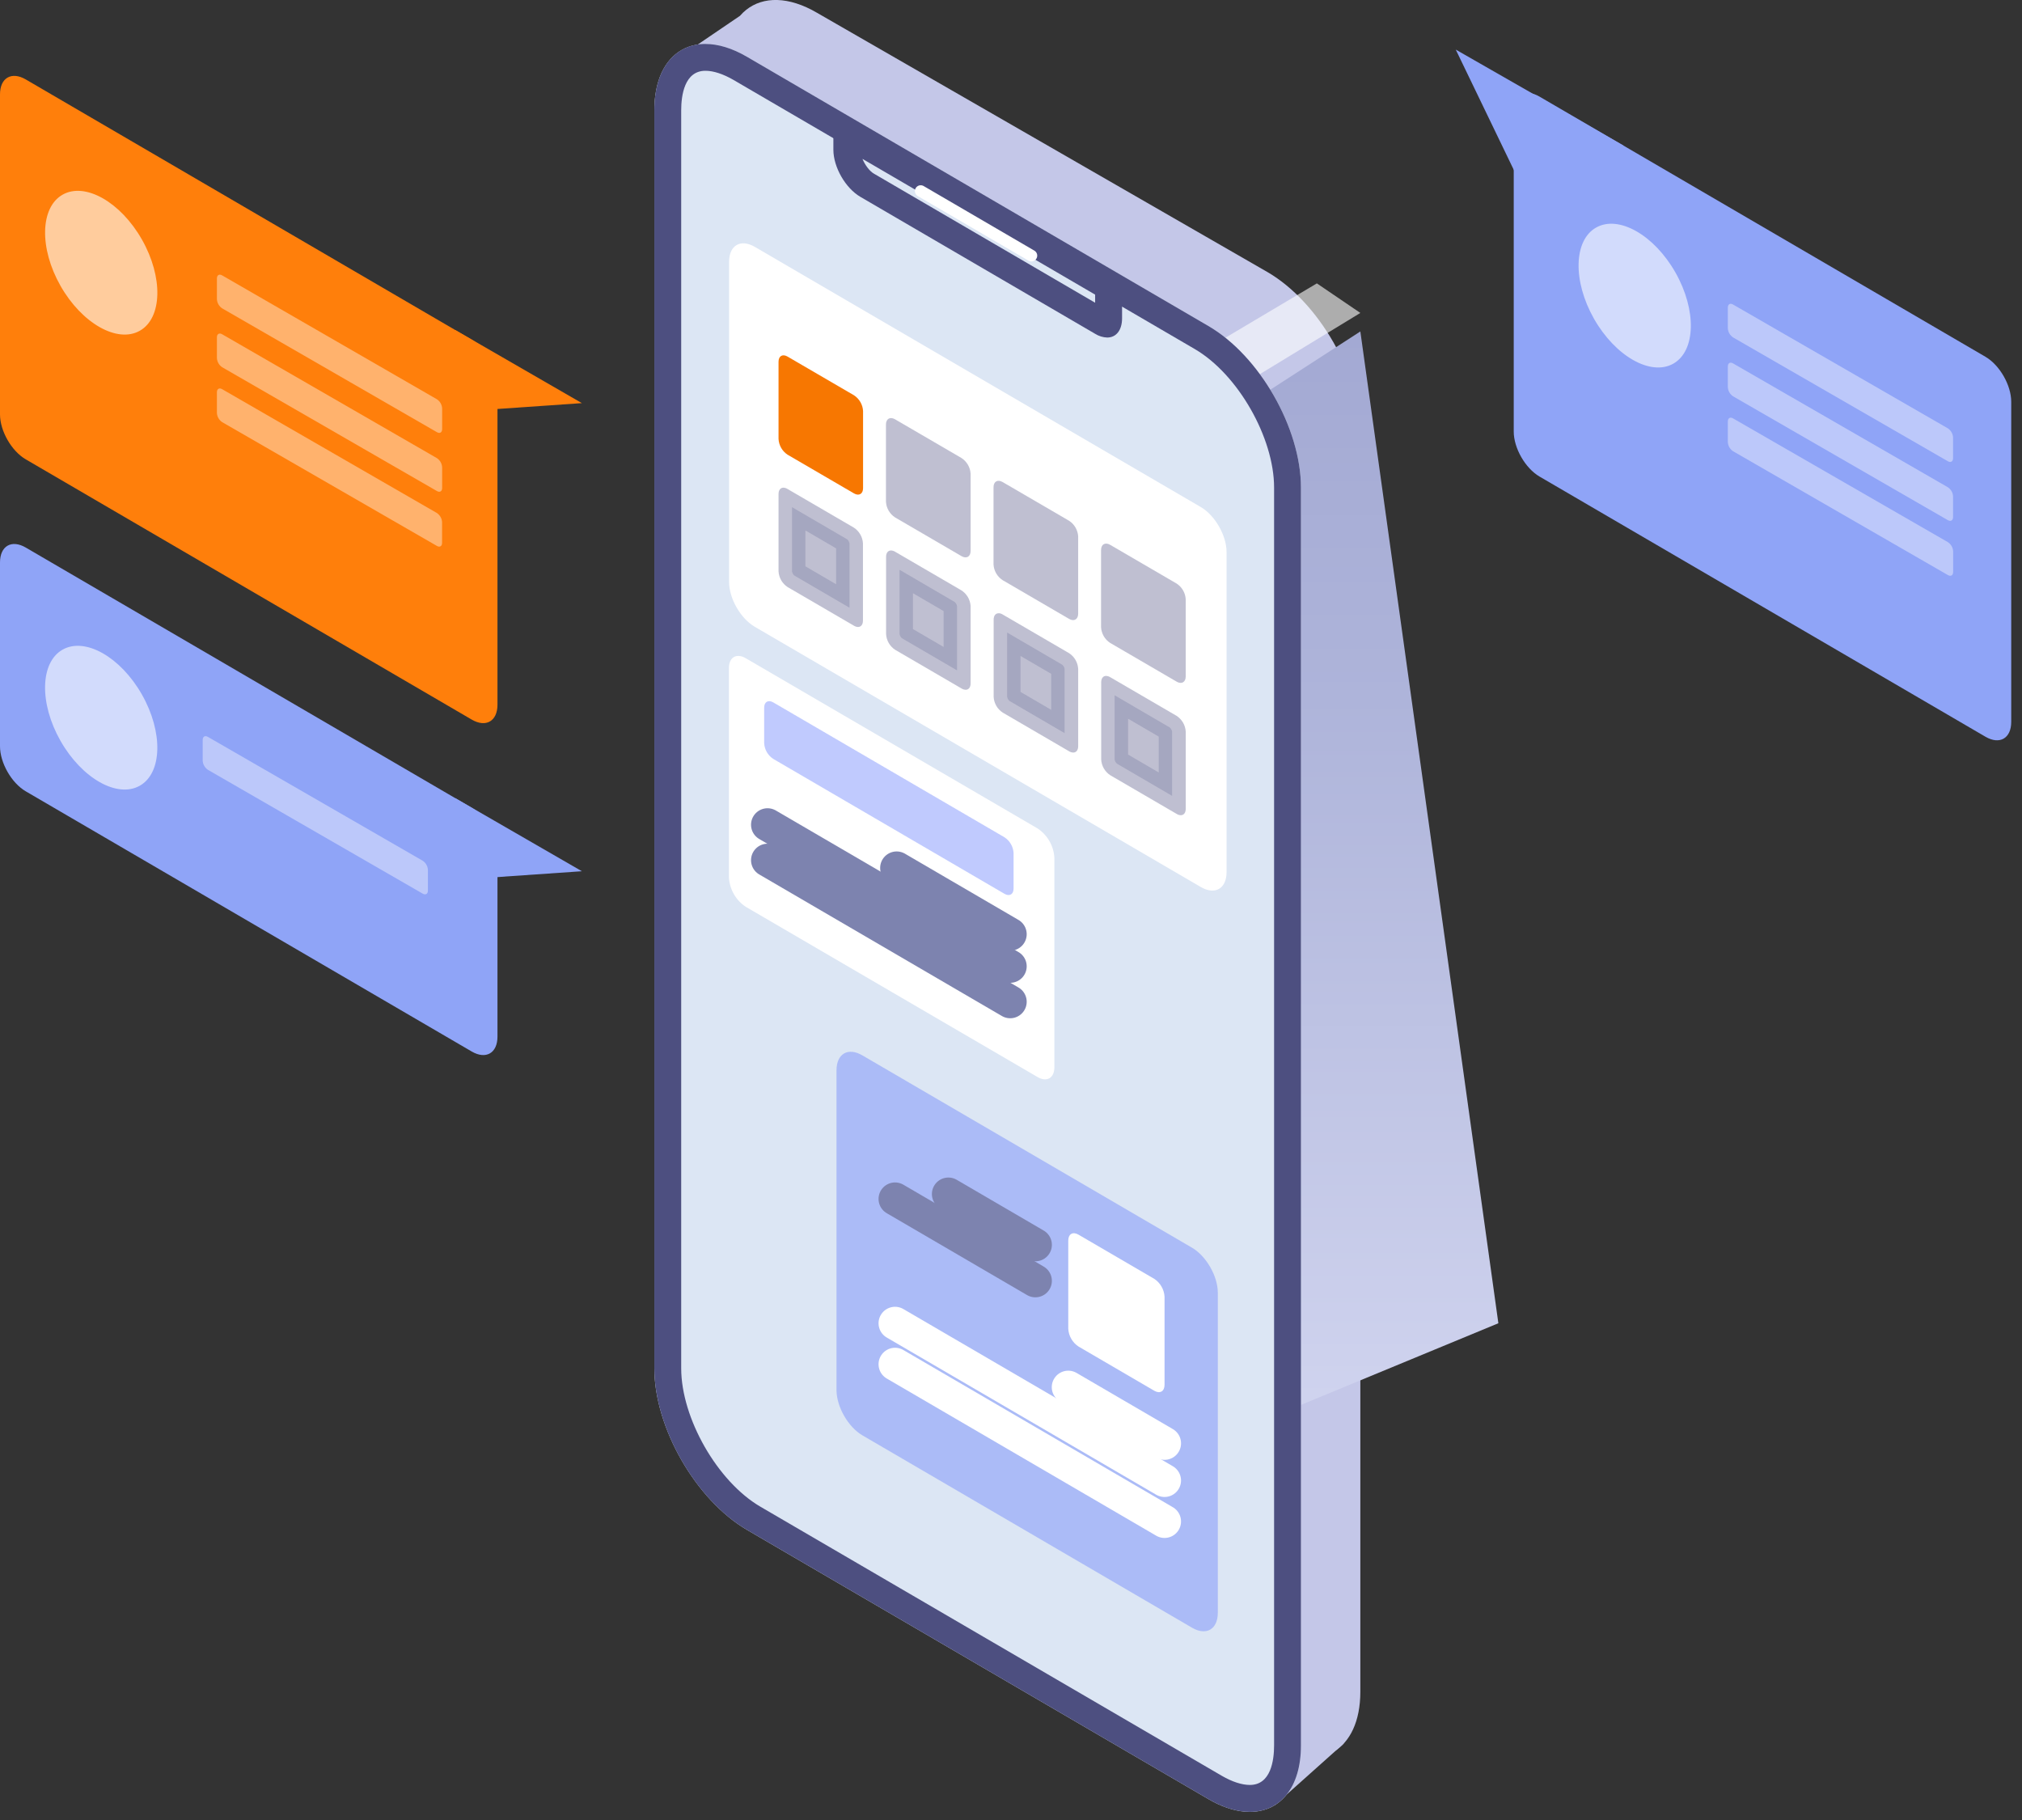 <svg width="160" height="144" viewBox="0 0 160 144" fill="none" xmlns="http://www.w3.org/2000/svg">
<rect x="0" y="0" width="160" height="144" fill="#333333" stroke="none"/>
<g clip-path="url(#clip0_29_2663)">
<path d="M52.938 5.068L58.551 1.254C58.701 1.08 58.867 0.921 59.047 0.777C60.392 -0.293 62.404 -0.304 64.655 1.015L100.314 21.538C104.362 23.9 107.643 29.627 107.643 34.329V133.85C107.643 138.554 104.362 140.453 100.314 138.091L63.806 116.797C59.758 114.435 56.476 108.706 56.476 104.006V7.162L52.938 5.068Z" fill="#C4C7E8"/>
<path d="M107.644 26.225L97.053 33.078L95.519 114.227L118.565 104.697L107.644 26.225Z" fill="url(#paint0_linear_29_2663)"/>
<path opacity="0.6" d="M104.203 22.422L94.619 28.115L98.192 30.516L107.644 24.76L104.203 22.422Z" fill="white"/>
<path d="M100.873 142.826L106.341 137.94L101.1 136.648L100.873 142.826Z" fill="#C4C7E8"/>
<path d="M59.108 121.045L95.614 142.343C99.664 144.705 102.944 142.806 102.944 138.102V38.581C102.944 33.877 99.664 28.148 95.614 25.79L59.108 4.494C55.06 2.132 51.777 4.031 51.777 8.735V108.256C51.777 112.957 55.06 118.676 59.108 121.045Z" fill="#DCE6F4"/>
<path d="M55.824 5.6C56.458 5.6 57.223 5.853 58.036 6.321L94.544 27.619C97.945 29.6 100.818 34.619 100.818 38.575V138.097C100.818 139.266 100.57 141.226 98.9 141.226C98.266 141.226 97.5 140.976 96.686 140.506L60.18 119.217C56.778 117.236 53.903 112.215 53.903 108.26V8.731C53.903 7.562 54.154 5.6 55.824 5.6ZM55.824 3.475C53.424 3.475 51.777 5.399 51.777 8.731V108.253C51.777 112.957 55.06 118.684 59.108 121.044L95.614 142.342C96.796 143.03 97.911 143.356 98.9 143.356C101.298 143.356 102.944 141.432 102.944 138.101V38.581C102.944 33.877 99.664 28.148 95.614 25.79L59.108 4.494C57.928 3.804 56.811 3.478 55.824 3.478V3.475Z" fill="#4D4F80"/>
<path d="M68.239 12.566L86.657 23.311V23.952L69.145 13.735C68.801 13.535 68.444 13.049 68.244 12.566H68.239ZM65.945 8.763V11.851C65.945 13.22 66.9 14.885 68.078 15.573L86.657 26.411C86.944 26.592 87.273 26.694 87.612 26.706C88.309 26.706 88.789 26.146 88.789 25.177V22.089L65.945 8.758V8.763Z" fill="#4D4F80"/>
<path d="M81.615 20.226L72.856 15.117" stroke="white" stroke-width="0.92" stroke-linecap="round" stroke-linejoin="round"/>
<path opacity="0.4" d="M68.24 113.565L94.324 128.786C95.45 129.444 96.365 128.914 96.365 127.604V102.282C96.365 100.972 95.45 99.378 94.324 98.72L68.234 83.499C67.107 82.842 66.193 83.371 66.193 84.681V110C66.199 111.313 67.121 112.911 68.24 113.565Z" fill="#627BFD"/>
<path d="M85.342 106.538L91.337 110.037C91.786 110.298 92.15 110.087 92.15 109.567V102.6C92.135 102.317 92.053 102.042 91.912 101.796C91.771 101.55 91.574 101.34 91.337 101.184L85.342 97.688C84.893 97.424 84.531 97.635 84.531 98.156V105.122C84.545 105.406 84.626 105.681 84.767 105.927C84.908 106.174 85.105 106.383 85.342 106.538Z" fill="white"/>
<path d="M81.93 98.49L75.045 94.473" stroke="#7D83AF" stroke-width="2.61" stroke-linecap="round" stroke-linejoin="round"/>
<path d="M81.929 101.34L70.824 94.861" stroke="#7D83AF" stroke-width="2.61" stroke-linecap="round" stroke-linejoin="round"/>
<path d="M92.15 114.198L84.531 109.754" stroke="white" stroke-width="2.61" stroke-linecap="round" stroke-linejoin="round"/>
<path d="M92.149 117.137L70.824 104.699" stroke="white" stroke-width="2.61" stroke-linecap="round" stroke-linejoin="round"/>
<path d="M92.149 120.379L70.824 107.941" stroke="white" stroke-width="2.61" stroke-linecap="round" stroke-linejoin="round"/>
<path d="M59.734 49.597L95.019 70.181C96.145 70.839 97.058 70.309 97.058 68.999V43.681C97.058 42.371 96.145 40.777 95.019 40.119L59.734 19.535C58.607 18.877 57.693 19.405 57.693 20.715V46.035C57.686 47.345 58.6 48.939 59.734 49.597Z" fill="white"/>
<g opacity="0.6">
<path opacity="0.6" d="M87.848 50.869L93.104 53.932C93.497 54.162 93.825 53.977 93.825 53.521V47.412C93.811 47.163 93.738 46.921 93.613 46.705C93.488 46.49 93.314 46.307 93.104 46.171L87.848 43.108C87.453 42.879 87.127 43.063 87.127 43.521V49.63C87.141 49.878 87.214 50.12 87.339 50.336C87.464 50.551 87.638 50.734 87.848 50.869Z" fill="#4D4F80"/>
</g>
<g opacity="0.6">
<path opacity="0.6" d="M79.338 45.903L84.595 48.966C84.987 49.194 85.315 49.009 85.315 48.553V42.444C85.301 42.195 85.228 41.953 85.103 41.737C84.978 41.522 84.804 41.339 84.595 41.203L79.338 38.14C78.945 37.91 78.617 38.095 78.617 38.551V44.66C78.631 44.909 78.704 45.152 78.829 45.367C78.954 45.584 79.129 45.767 79.338 45.903Z" fill="#4D4F80"/>
</g>
<g opacity="0.6">
<path opacity="0.6" d="M70.826 40.939L76.083 44.002C76.476 44.231 76.804 44.047 76.804 43.589V37.482C76.79 37.233 76.717 36.99 76.592 36.775C76.467 36.559 76.292 36.375 76.083 36.239L70.826 33.176C70.433 32.948 70.106 33.132 70.106 33.587V39.696C70.119 39.946 70.192 40.188 70.317 40.404C70.442 40.62 70.617 40.803 70.826 40.939Z" fill="#4D4F80"/>
</g>
<path d="M62.317 35.974L67.574 39.037C67.967 39.266 68.294 39.082 68.294 38.624V32.517C68.28 32.268 68.208 32.026 68.082 31.81C67.957 31.594 67.783 31.41 67.574 31.274L62.317 28.212C61.924 27.983 61.605 28.167 61.605 28.624V34.724C61.618 34.974 61.688 35.217 61.812 35.434C61.936 35.651 62.109 35.836 62.317 35.974Z" fill="#F77701"/>
<g opacity="0.6">
<path opacity="0.6" d="M88.379 60.42C88.285 60.334 88.222 60.219 88.199 60.094V55.012L92.568 57.561C92.661 57.648 92.724 57.762 92.748 57.887V62.969L88.379 60.42Z" fill="#4D4F80"/>
<path opacity="0.6" d="M89.263 56.864L91.691 58.28V61.119L89.263 59.703V56.864ZM87.529 53.478C87.295 53.478 87.137 53.659 87.137 53.988V60.097C87.151 60.346 87.223 60.589 87.349 60.804C87.474 61.02 87.648 61.203 87.857 61.339L93.114 64.401C93.21 64.462 93.32 64.496 93.433 64.5C93.665 64.5 93.826 64.32 93.826 63.99V57.881C93.811 57.633 93.739 57.39 93.614 57.175C93.488 56.959 93.314 56.776 93.105 56.64L87.848 53.578C87.752 53.518 87.642 53.484 87.529 53.48V53.478Z" fill="#4D4F80"/>
<path opacity="0.6" d="M79.874 55.457C79.78 55.37 79.717 55.256 79.693 55.131V50.049L84.062 52.598C84.156 52.685 84.219 52.799 84.242 52.924V58.006L79.874 55.457Z" fill="#4D4F80"/>
<path opacity="0.6" d="M80.753 51.899L83.181 53.315V56.163L80.753 54.747V51.908V51.899ZM79.02 48.523C78.785 48.523 78.627 48.703 78.627 49.033V55.142C78.641 55.391 78.714 55.633 78.839 55.848C78.964 56.064 79.138 56.247 79.348 56.383L84.604 59.446C84.7 59.506 84.81 59.539 84.923 59.543C85.156 59.543 85.316 59.363 85.316 59.033V52.92C85.302 52.672 85.229 52.429 85.104 52.214C84.979 51.998 84.805 51.815 84.595 51.679L79.339 48.617C79.243 48.556 79.133 48.521 79.02 48.518V48.523Z" fill="#4D4F80"/>
<path opacity="0.6" d="M71.362 50.492C71.268 50.406 71.205 50.291 71.182 50.166V45.084L75.55 47.633C75.643 47.72 75.706 47.834 75.731 47.959V53.041L71.362 50.492Z" fill="#4D4F80"/>
<path opacity="0.6" d="M72.241 46.934L74.669 48.35V51.189L72.241 49.773V46.934ZM70.508 43.553C70.274 43.553 70.115 43.733 70.115 44.063V50.172C70.129 50.421 70.202 50.663 70.327 50.879C70.453 51.095 70.627 51.278 70.836 51.415L76.093 54.477C76.189 54.537 76.299 54.571 76.412 54.575C76.644 54.575 76.804 54.394 76.804 54.065V47.958C76.79 47.708 76.718 47.466 76.593 47.25C76.467 47.034 76.293 46.85 76.084 46.714L70.827 43.652C70.731 43.592 70.621 43.557 70.508 43.553Z" fill="#4D4F80"/>
<path opacity="0.6" d="M62.852 45.535C62.759 45.448 62.696 45.334 62.672 45.209V40.127L67.042 42.676C67.135 42.763 67.198 42.877 67.222 43.002V48.084L62.852 45.535Z" fill="#4D4F80"/>
<path opacity="0.6" d="M63.731 41.969L66.16 43.387V46.226L63.731 44.808V41.969ZM61.998 38.584C61.766 38.584 61.605 38.764 61.605 39.096V45.203C61.619 45.451 61.69 45.693 61.814 45.909C61.937 46.125 62.11 46.309 62.317 46.446L67.574 49.508C67.67 49.569 67.78 49.603 67.893 49.608C68.125 49.608 68.285 49.427 68.285 49.096V42.989C68.271 42.74 68.198 42.497 68.073 42.281C67.948 42.065 67.774 41.882 67.565 41.746L62.308 38.683C62.212 38.623 62.102 38.589 61.989 38.584H61.998Z" fill="#4D4F80"/>
</g>
<path d="M59.015 71.749L82.098 85.215C82.834 85.644 83.433 85.298 83.433 84.442V67.874C83.407 67.408 83.274 66.955 83.042 66.55C82.81 66.146 82.487 65.801 82.098 65.544L59.015 52.082C58.278 51.651 57.68 51.997 57.68 52.855V69.418C57.705 69.884 57.838 70.337 58.07 70.742C58.302 71.147 58.625 71.492 59.015 71.749Z" fill="white"/>
<path opacity="0.4" d="M61.189 60.046L79.484 70.719C79.877 70.947 80.204 70.764 80.204 70.306V67.49C80.19 67.241 80.118 66.999 79.993 66.783C79.868 66.567 79.693 66.383 79.484 66.247L61.189 55.575C60.795 55.346 60.469 55.53 60.469 55.986V58.803C60.483 59.053 60.555 59.295 60.68 59.511C60.806 59.727 60.98 59.91 61.189 60.046Z" fill="#627BFD"/>
<path d="M79.937 73.914L70.951 68.672" stroke="#7D83AF" stroke-width="2.61" stroke-linecap="round" stroke-linejoin="round"/>
<path d="M79.937 76.456L60.734 65.254" stroke="#7D83AF" stroke-width="2.61" stroke-linecap="round" stroke-linejoin="round"/>
<path d="M79.937 79.26L60.734 68.059" stroke="#7D83AF" stroke-width="2.61" stroke-linecap="round" stroke-linejoin="round"/>
<path d="M2.041 36.345L37.324 56.933C38.452 57.59 39.365 57.061 39.365 55.751V30.432C39.365 29.123 38.452 27.528 37.324 26.871L2.041 6.286C0.913 5.629 0 6.159 0 7.466V32.787C0 34.097 0.913 35.691 2.041 36.345Z" fill="#FF7F0B"/>
<path d="M36.025 26.113L46.045 31.896L37.396 32.494L36.025 26.113Z" fill="#FF7F0B"/>
<path d="M2.041 62.612L37.324 83.195C38.452 83.852 39.365 83.325 39.365 82.015V67.469C39.365 66.16 38.452 64.565 37.324 63.908L2.041 43.324C0.913 42.666 0 43.196 0 44.505V59.045C0 60.359 0.913 61.955 2.041 62.612Z" fill="#8FA4F7"/>
<path d="M36.025 63.15L46.045 68.933L37.396 69.53L36.025 63.15Z" fill="#8FA4F7"/>
<path d="M121.822 37.706L157.107 58.29C158.235 58.948 159.148 58.42 159.148 57.11V31.79C159.148 30.48 158.235 28.886 157.107 28.228L121.822 7.644C120.696 6.986 119.781 7.516 119.781 8.826V34.144C119.781 35.454 120.696 37.048 121.822 37.706Z" fill="#8FA4F7"/>
<path d="M128.46 11.517L115.193 3.924L120.798 15.54L128.46 11.517Z" fill="#8FA4F7"/>
<path opacity="0.4" d="M17.58 24.397L34.572 34.193C34.801 34.327 34.986 34.219 34.986 33.952V32.311C34.978 32.167 34.937 32.026 34.865 31.901C34.793 31.776 34.693 31.67 34.572 31.59L17.58 21.79C17.351 21.657 17.164 21.763 17.164 22.029V23.672C17.172 23.817 17.214 23.958 17.286 24.084C17.358 24.21 17.459 24.317 17.58 24.397Z" fill="white"/>
<path opacity="0.4" d="M16.453 60.909L33.445 70.704C33.674 70.839 33.86 70.731 33.86 70.465V68.822C33.852 68.678 33.81 68.537 33.738 68.412C33.666 68.287 33.566 68.181 33.445 68.101L16.453 58.304C16.225 58.169 16.039 58.277 16.039 58.544V60.187C16.047 60.331 16.089 60.472 16.161 60.597C16.233 60.722 16.333 60.829 16.453 60.909Z" fill="white"/>
<path opacity="0.4" d="M17.58 29.055L34.572 38.851C34.801 38.985 34.986 38.878 34.986 38.612V36.969C34.978 36.825 34.937 36.684 34.865 36.559C34.793 36.434 34.693 36.328 34.572 36.248L17.58 26.448C17.351 26.314 17.164 26.422 17.164 26.687V28.33C17.172 28.475 17.214 28.616 17.286 28.742C17.358 28.868 17.459 28.975 17.58 29.055Z" fill="white"/>
<path opacity="0.4" d="M17.58 33.4L34.567 43.191C34.796 43.327 34.981 43.218 34.981 42.952V41.309C34.973 41.165 34.931 41.025 34.859 40.9C34.787 40.775 34.687 40.668 34.567 40.588L17.58 30.793C17.351 30.66 17.164 30.768 17.164 31.035V32.676C17.172 32.821 17.214 32.962 17.286 33.088C17.358 33.213 17.459 33.32 17.58 33.4Z" fill="white"/>
<path opacity="0.4" d="M137.137 26.697L154.129 36.492C154.36 36.627 154.545 36.519 154.545 36.252V34.609C154.537 34.465 154.495 34.325 154.422 34.2C154.35 34.074 154.25 33.968 154.129 33.889L137.137 24.095C136.908 23.96 136.723 24.068 136.723 24.335V25.978C136.731 26.122 136.773 26.261 136.845 26.386C136.917 26.511 137.017 26.617 137.137 26.697Z" fill="white"/>
<path opacity="0.4" d="M137.137 31.356L154.129 41.153C154.36 41.286 154.545 41.178 154.545 40.913V39.27C154.537 39.126 154.495 38.985 154.423 38.86C154.351 38.735 154.25 38.629 154.129 38.55L137.137 28.753C136.908 28.619 136.723 28.726 136.723 28.992V30.635C136.731 30.779 136.772 30.92 136.844 31.045C136.916 31.17 137.017 31.276 137.137 31.356Z" fill="white"/>
<path opacity="0.4" d="M137.137 35.702L154.134 45.498C154.365 45.632 154.551 45.526 154.551 45.259V43.616C154.543 43.472 154.501 43.331 154.428 43.206C154.356 43.081 154.255 42.974 154.134 42.895L137.137 33.104C136.908 32.971 136.723 33.079 136.723 33.345V34.987C136.732 35.13 136.774 35.269 136.846 35.393C136.918 35.517 137.017 35.623 137.137 35.702Z" fill="white"/>
<path opacity="0.6" d="M11.066 26.168C12.846 25.157 12.92 21.928 11.232 18.956C9.544 15.983 6.733 14.392 4.953 15.403C3.173 16.413 3.099 19.642 4.787 22.615C6.475 25.588 9.286 27.179 11.066 26.168Z" fill="white"/>
<path opacity="0.6" d="M11.064 62.166C12.844 61.156 12.918 57.926 11.23 54.953C9.542 51.981 6.731 50.39 4.951 51.401C3.171 52.411 3.097 55.64 4.785 58.613C6.473 61.586 9.284 63.177 11.064 62.166Z" fill="white"/>
<path opacity="0.6" d="M132.41 28.772C134.19 27.761 134.264 24.532 132.576 21.559C130.888 18.586 128.076 16.995 126.297 18.006C124.517 19.017 124.443 22.246 126.131 25.219C127.819 28.192 130.63 29.782 132.41 28.772Z" fill="white"/>
</g>
<defs>
<linearGradient id="paint0_linear_29_2663" x1="107.04" y1="114.227" x2="107.04" y2="26.225" gradientUnits="userSpaceOnUse">
<stop offset="0.02" stop-color="#D0D4EF"/>
<stop offset="0.08" stop-color="#CDD1ED"/>
<stop offset="0.67" stop-color="#AEB4DA"/>
<stop offset="1" stop-color="#A3A9D3"/>
</linearGradient>
<clipPath id="clip0_29_2663">
<rect width="159.149" height="143.358" fill="white"/>
</clipPath>
</defs>
</svg>
